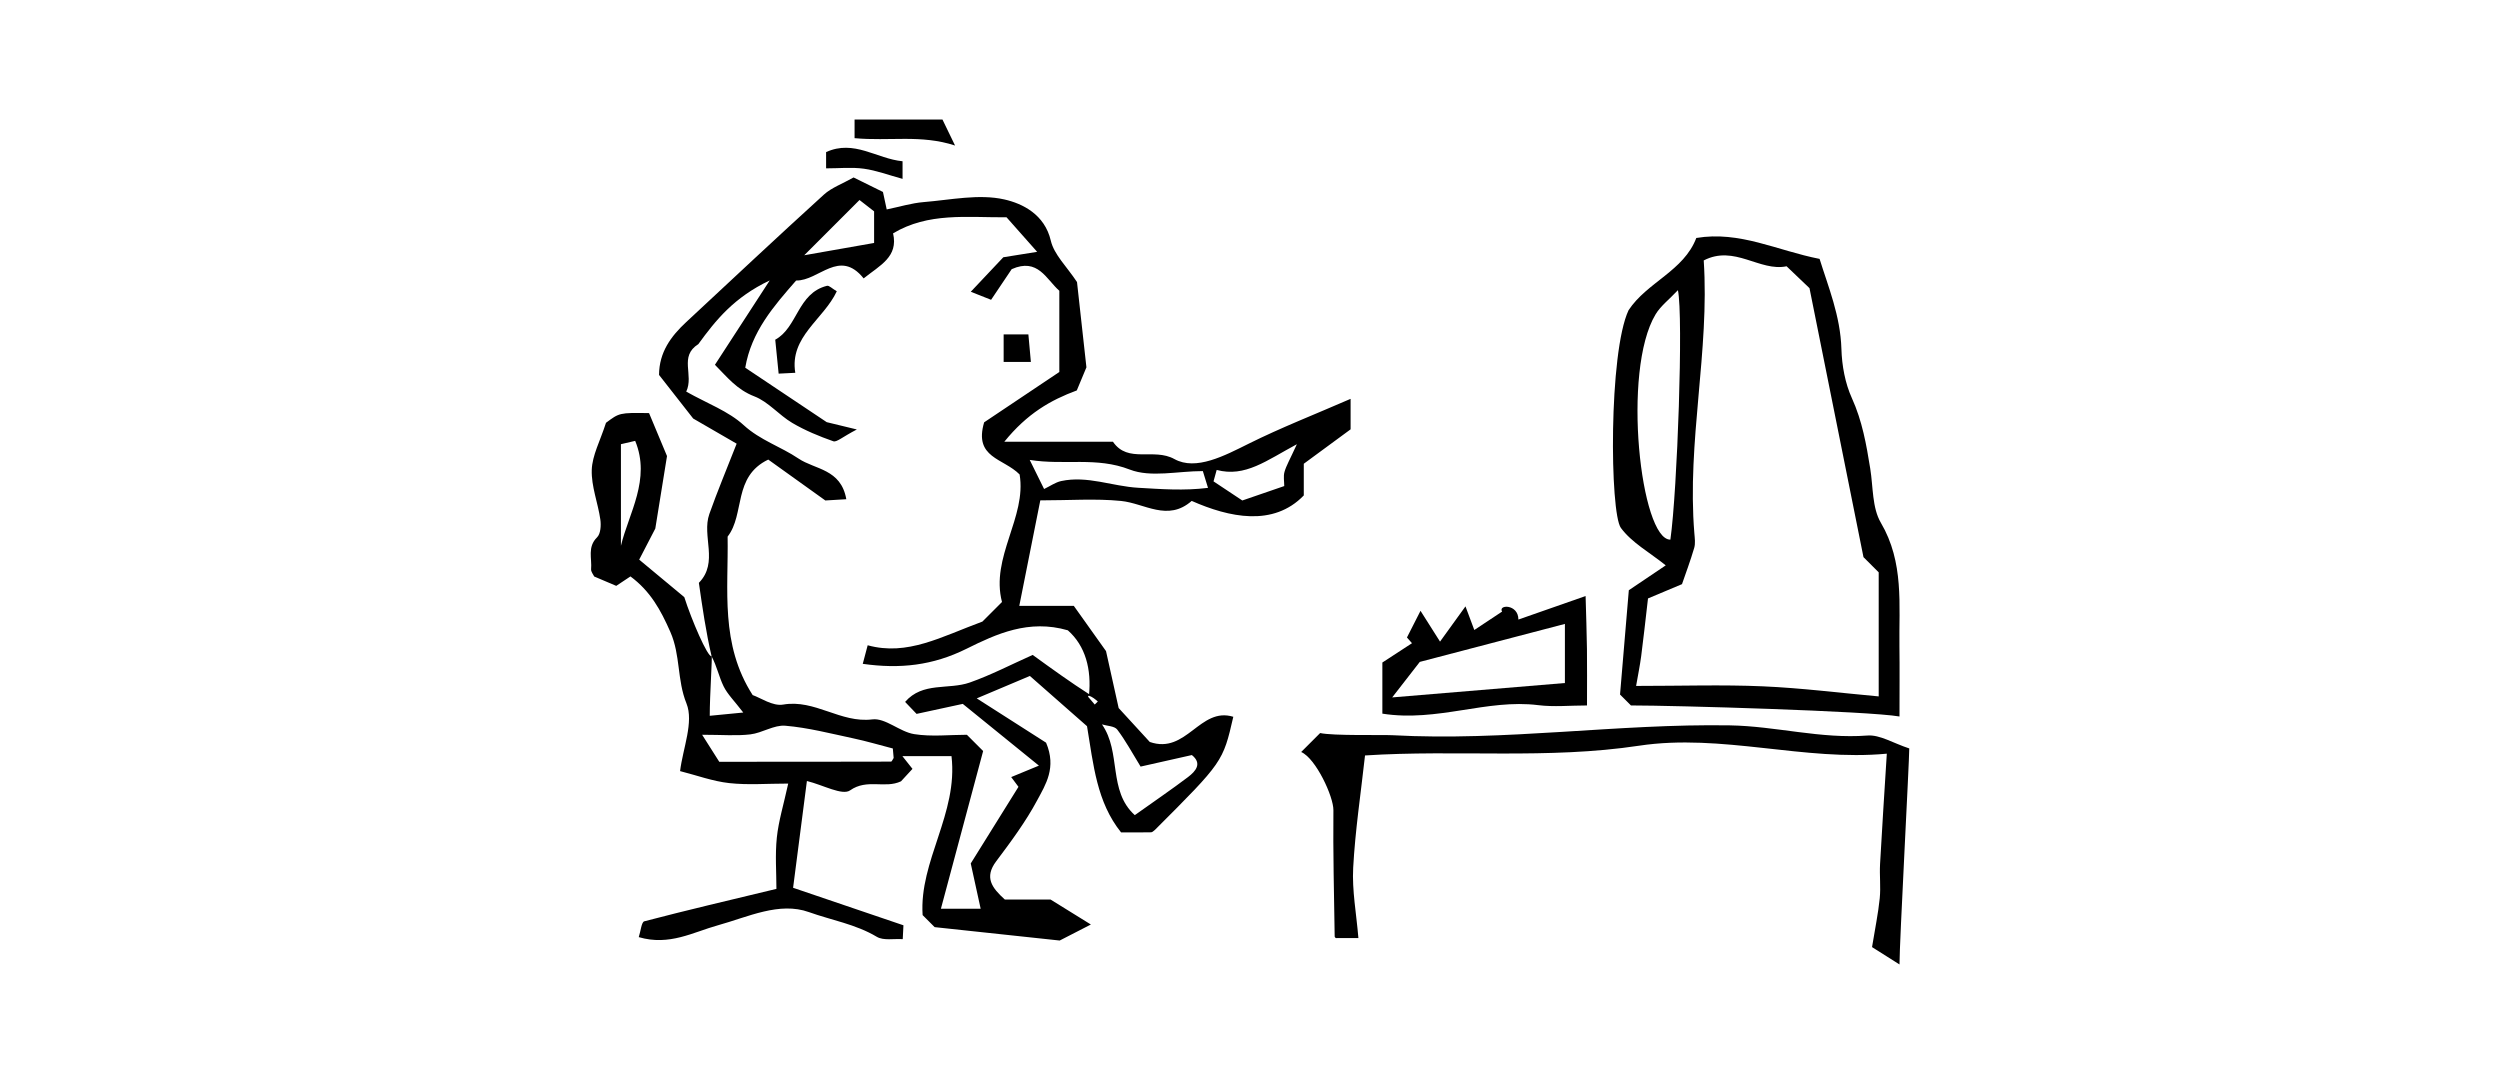 <?xml version="1.0" encoding="utf-8"?>
<!-- Generator: Adobe Illustrator 17.0.0, SVG Export Plug-In . SVG Version: 6.00 Build 0)  -->
<!DOCTYPE svg PUBLIC "-//W3C//DTD SVG 1.1//EN" "http://www.w3.org/Graphics/SVG/1.1/DTD/svg11.dtd">
<svg version="1.1" id="Layer_1" xmlns="http://www.w3.org/2000/svg" xmlns:xlink="http://www.w3.org/1999/xlink" x="0px" y="0px"
	 width="256px" height="111px" viewBox="0 0 256 111" enable-background="new 0 0 256 111" xml:space="preserve">
<g>
	<path d="M96.508,12.239c0.392,0.809,0.784,1.618,1.29,2.664c-3.474-1.144-6.758-0.423-10.29-0.755c0-0.688,0-1.298,0-1.909
		C90.508,12.239,93.508,12.239,96.508,12.239z"/>
	<path d="M72.87,67.213c-0.585-2.509-0.945-5.02-1.306-7.53c2.058-2.097,0.271-4.781,1.073-7.05c0.82-2.32,1.776-4.591,2.796-7.199
		c-1.277-0.739-2.722-1.575-4.451-2.576c-1.014-1.295-2.269-2.898-3.496-4.465c0.009-2.333,1.23-3.967,2.787-5.416
		c4.686-4.361,9.355-8.74,14.091-13.046c0.785-0.714,1.871-1.096,3.042-1.759c0.919,0.454,2.02,0.997,3.008,1.485
		c0.122,0.567,0.22,1.021,0.385,1.79c1.348-0.277,2.553-0.652,3.779-0.752c2.765-0.225,5.665-0.861,8.27-0.271
		c1.851,0.419,4.127,1.527,4.754,4.219c0.335,1.438,1.637,2.651,2.683,4.239c0.254,2.304,0.549,4.977,0.964,8.732
		c-0.035,0.083-0.504,1.211-0.986,2.366c-2.675,0.991-5.078,2.358-7.424,5.257c1.906,0,3.02,0,4.135,0c2.331,0,4.663,0,6.994,0
		c1.541,2.251,4.162,0.592,6.292,1.772c2.202,1.22,5.139-0.348,7.62-1.582c3.281-1.632,6.708-2.969,10.421-4.585
		c0,1.256,0,2.032,0,3.122c-1.381,1.015-3.046,2.239-4.794,3.524c0,1.191,0,2.309,0,3.244c-3.129,3.237-7.636,2.255-11.479,0.561
		c-2.455,2.159-4.818,0.244-7.236,0.004c-2.62-0.26-5.285-0.059-8.266-0.059c-0.711,3.571-1.408,7.069-2.153,10.806
		c2.007,0,3.793,0,5.586,0c1.193,1.676,2.296,3.225,3.297,4.63c0.469,2.111,0.911,4.107,1.294,5.83
		c1.259,1.372,2.378,2.592,3.186,3.473c3.762,1.307,5.121-3.632,8.553-2.578c-1.062,4.619-1.062,4.619-8.018,11.575
		c-0.13,0.088-0.258,0.25-0.39,0.253c-0.987,0.022-1.974,0.012-3.083,0.012c-2.495-3.114-2.828-6.906-3.488-10.877
		c-1.884-1.656-3.943-3.466-5.851-5.144c-1.881,0.794-3.413,1.44-5.441,2.296c2.808,1.794,5.145,3.287,7.099,4.536
		c1.09,2.565-0.051,4.294-0.909,5.898c-1.179,2.204-2.694,4.244-4.202,6.252c-1.233,1.642-0.444,2.709,0.886,3.91
		c1.48,0,3.114,0,4.68,0c1.405,0.87,2.703,1.675,4.132,2.56c-1.091,0.561-1.918,0.986-3.191,1.64
		c-3.835-0.411-8.17-0.874-12.805-1.371c-0.203-0.203-0.674-0.674-1.233-1.233c-0.365-5.547,3.647-10.4,2.958-16.276
		c-1.605,0-3.173,0-5.028,0c0.432,0.546,0.694,0.876,1.032,1.303c-0.379,0.411-0.793,0.86-1.175,1.274
		c-1.65,0.779-3.466-0.301-5.214,0.926c-0.795,0.558-2.758-0.549-4.422-0.958c-0.512,3.958-0.959,7.415-1.414,10.934
		c4.048,1.376,7.682,2.611,11.3,3.841c-0.019,0.385-0.036,0.711-0.072,1.421c-0.902-0.063-1.971,0.168-2.657-0.242
		c-2.163-1.294-4.658-1.706-6.947-2.528c-3.035-1.09-6.252,0.501-9.311,1.346c-2.553,0.705-4.967,2.137-8.117,1.216
		c0.202-0.612,0.274-1.543,0.569-1.621c4.369-1.144,8.767-2.174,13.529-3.321c0-1.677-0.143-3.48,0.041-5.249
		c0.177-1.698,0.692-3.362,1.166-5.534c-2.161,0-4.122,0.163-6.041-0.049c-1.682-0.186-3.318-0.793-5.032-1.228
		c0.291-2.356,1.422-5.027,0.654-6.93c-0.974-2.412-0.6-4.929-1.646-7.313c-0.999-2.275-2.051-4.18-4.089-5.693
		c-0.524,0.348-0.911,0.605-1.456,0.967c-0.631-0.268-1.411-0.6-2.257-0.96c-0.087-0.194-0.342-0.487-0.317-0.754
		c0.1-1.092-0.403-2.259,0.614-3.26c0.365-0.36,0.418-1.225,0.333-1.818c-0.246-1.706-0.934-3.401-0.88-5.083
		c0.048-1.489,0.858-2.954,1.458-4.823c1.365-1.014,1.361-1.045,4.41-0.992c0.596,1.426,1.244,2.977,1.838,4.398
		c-0.36,2.232-0.714,4.423-1.198,7.422c-0.313,0.603-1.023,1.973-1.651,3.185c1.719,1.429,3.299,2.742,4.62,3.84
		C70.809,63.466,72.45,67.281,72.87,67.213c0.086,0.007-0.192,3.932-0.192,6.084c1.081-0.105,1.972-0.192,3.432-0.334
		c-0.925-1.206-1.618-1.876-2.016-2.689C73.626,69.319,73.416,68.238,72.87,67.213z M71.508,35.239
		c-2.009,1.267-0.425,3.15-1.237,4.863c2.164,1.219,4.322,2.001,5.884,3.433c1.694,1.553,3.797,2.196,5.61,3.419
		c1.691,1.141,4.351,1.05,4.897,4.166c-0.963,0.057-1.739,0.103-2.147,0.128c-2.161-1.548-4.076-2.919-5.846-4.188
		c-3.641,1.748-2.367,5.578-4.161,7.889c0.095,5.433-0.789,11.002,2.565,16.228c0.799,0.271,2.053,1.158,3.12,0.972
		c3.258-0.568,5.879,1.924,9.134,1.516c1.336-0.168,2.798,1.271,4.279,1.508c1.776,0.285,3.632,0.067,5.403,0.067
		c0.52,0.52,0.99,0.99,1.665,1.665c-1.397,5.218-2.833,10.581-4.325,16.151c1.562,0,2.795,0,4.071,0
		c-0.398-1.817-0.763-3.482-1.016-4.639c1.821-2.924,3.361-5.397,4.887-7.846c-0.244-0.328-0.477-0.64-0.744-0.999
		c0.856-0.353,1.491-0.615,2.838-1.171c-2.896-2.348-5.218-4.231-7.797-6.323c-1.427,0.309-3.083,0.668-4.731,1.025
		c-0.445-0.465-0.885-0.925-1.174-1.227c1.8-2.078,4.439-1.216,6.626-1.986c2.165-0.762,4.221-1.837,6.438-2.825
		c1.951,1.413,3.857,2.794,5.854,4.07c-0.065,0.065-0.13,0.13-0.195,0.195c0.232,0.272,0.465,0.545,0.697,0.817
		c0.105-0.105,0.21-0.21,0.315-0.315c-0.272-0.232-0.545-0.465-0.908-0.592c0.273-2.712-0.357-5.103-2.164-6.696
		c-3.996-1.158-7.315,0.371-10.367,1.887c-3.477,1.727-6.83,2.084-10.632,1.547c0.207-0.78,0.325-1.228,0.504-1.902
		c4.066,1.119,7.526-0.87,11.749-2.426c0.253-0.253,1.077-1.077,2.005-2.005c-1.199-4.571,2.544-8.688,1.805-13.059
		c-1.663-1.684-4.712-1.674-3.633-5.339c2.295-1.537,5.049-3.38,7.699-5.154c0-2.939,0-5.594,0-8.318
		c-1.33-1.158-2.185-3.415-4.879-2.212c-0.776,1.154-1.635,2.433-2.109,3.138c-0.861-0.342-1.657-0.658-2.079-0.825
		c1.312-1.392,2.277-2.414,3.331-3.532c0.79-0.127,1.812-0.291,3.464-0.556c-1.379-1.556-2.314-2.612-3.133-3.536
		c-4.092,0.023-8.006-0.515-11.619,1.642c0.558,2.416-1.353,3.279-3.014,4.614c-2.48-3.09-4.578,0.261-6.914,0.218
		c-2.292,2.622-4.589,5.241-5.21,8.929c2.74,1.831,5.355,3.579,8.343,5.575c0.32,0.078,1.141,0.277,3.084,0.748
		c-1.497,0.779-2.069,1.327-2.406,1.209c-1.446-0.509-2.89-1.102-4.208-1.88c-1.358-0.801-2.448-2.167-3.874-2.715
		c-1.8-0.691-2.785-1.972-4.044-3.236c1.822-2.805,3.468-5.339,5.611-8.639C75.159,30.45,73.289,32.793,71.508,35.239z
		 M91.425,76.644c-1.357-0.351-2.7-0.75-4.067-1.041c-2.304-0.491-4.607-1.09-6.941-1.289c-1.158-0.099-2.365,0.742-3.583,0.886
		c-1.418,0.168-2.87,0.039-4.936,0.039c0.893,1.407,1.385,2.183,1.754,2.766c6.023,0,11.806,0.002,17.589-0.016
		c0.089,0,0.177-0.244,0.27-0.374C91.484,77.293,91.455,76.972,91.425,76.644z M105.443,47.095c0.667,1.35,1.105,2.239,1.471,2.979
		c0.632-0.302,1.163-0.687,1.749-0.814c2.674-0.578,5.244,0.537,7.889,0.688c2.382,0.137,4.655,0.318,7.148,0.01
		c-0.25-0.811-0.385-1.251-0.529-1.719c-2.583,0-5.328,0.681-7.483-0.156C112.274,46.755,109.024,47.666,105.443,47.095z
		 M116.203,83.47c2.108-1.5,3.806-2.655,5.442-3.893c0.824-0.624,1.467-1.405,0.402-2.26c-1.745,0.393-3.407,0.767-5.25,1.182
		c-0.871-1.416-1.542-2.674-2.394-3.793c-0.276-0.363-1.028-0.363-1.562-0.529C114.847,77.039,113.43,80.964,116.203,83.47z
		 M89.508,24.879c0-1.141,0-2.129,0-3.235c-0.671-0.522-1.399-1.089-1.495-1.164c-2.161,2.161-4.027,4.027-5.658,5.658
		C84.271,25.801,86.701,25.374,89.508,24.879z M124.588,48.122c-0.108,0.39-0.215,0.78-0.323,1.17
		c1.066,0.708,2.131,1.415,2.948,1.958c1.637-0.563,2.942-1.012,4.294-1.477c0-0.476-0.104-0.996,0.025-1.45
		c0.183-0.644,0.539-1.24,1.269-2.836C129.688,47.155,127.502,48.898,124.588,48.122z M63.583,55.889
		c0.79-3.313,3.089-6.808,1.459-10.744c-0.545,0.127-0.992,0.231-1.459,0.34C63.583,49.039,63.583,52.464,63.583,55.889z"/>
	<path d="M194.508,73.369c-3.206-0.559-22.986-1.131-27.5-1.131c-0.631-0.631-0.984-0.985-1.117-1.117
		c0.298-3.54,0.58-6.879,0.9-10.682c0.899-0.605,2.197-1.479,3.781-2.546c-1.65-1.329-3.478-2.32-4.593-3.835
		c-1.137-1.545-1.26-17.961,0.788-22.295c1.89-2.866,5.652-4.013,6.934-7.394c4.467-0.748,8.284,1.296,12.625,2.142
		c0.873,2.822,2.137,5.836,2.235,9.226c0.049,1.696,0.376,3.501,1.072,5.033c1.06,2.333,1.484,4.756,1.881,7.225
		c0.301,1.867,0.186,4.003,1.085,5.533c2.391,4.068,1.844,8.408,1.903,12.725C194.532,68.418,194.508,70.583,194.508,73.369z
		 M190.82,57.051c-1.876-9.346-3.672-18.295-5.528-27.544c-0.592-0.565-1.433-1.368-2.346-2.24c-2.753,0.575-5.344-2.23-8.484-0.598
		c0.612,9.299-1.732,18.558-0.959,27.945c0.041,0.496,0.119,1.033-0.016,1.493c-0.391,1.331-0.881,2.632-1.251,3.71
		c-1.386,0.583-2.642,1.111-3.481,1.463c-0.277,2.371-0.465,4.139-0.697,5.901c-0.132,1-0.337,1.99-0.521,3.058
		c4.641,0,8.813-0.14,12.97,0.04c3.966,0.171,7.917,0.676,11.871,1.033c0-4.604,0-8.721,0-12.704
		C191.775,58.006,191.304,57.535,190.82,57.051z M171.047,55.259c0.713-4.997,1.339-22.875,0.772-25.545
		c-0.91,0.968-1.77,1.617-2.286,2.473C166.045,37.972,168.013,55.298,171.047,55.259z"/>
	<path d="M194.508,98.761c-1.41-0.892-2.266-1.434-2.811-1.778c0.312-1.92,0.632-3.45,0.788-4.997
		c0.117-1.154-0.031-2.332,0.033-3.495c0.2-3.663,0.445-7.324,0.692-11.314c-8.463,0.798-16.916-2.093-25.371-0.816
		c-9.346,1.411-18.691,0.389-28.06,0.998c-0.428,3.868-1.007,7.677-1.213,11.507c-0.125,2.322,0.327,4.674,0.535,7.195
		c-0.514,0-1.293,0-2.278,0c0.064,0.067-0.15-0.051-0.152-0.173c-0.067-4.309-0.173-8.62-0.13-12.929
		c0.014-1.392-1.802-5.304-3.301-5.954c0.76-0.76,1.231-1.231,1.942-1.942c1.335,0.296,6.38,0.167,7.396,0.222
		c11.555,0.633,23.034-1.197,34.564-1.008c4.697,0.077,9.311,1.407,14.083,1.04c1.278-0.098,2.63,0.782,4.283,1.322
		C195.508,78.062,194.508,96.492,194.508,98.761z"/>
	<path d="M141.554,73.078c0-1.9,0-3.553,0-5.236c0.978-0.638,2.003-1.306,3.034-1.978c-0.426-0.483-0.73-0.83-0.516-0.586
		c0.426-0.839,0.803-1.578,1.389-2.731c0.825,1.303,1.326,2.093,1.998,3.155c1.005-1.392,1.749-2.423,2.606-3.609
		c0.336,0.9,0.552,1.476,0.904,2.419c0.974-0.645,1.822-1.207,2.843-1.884c-0.431-0.74,1.672-0.796,1.672,0.814
		c2.425-0.848,4.434-1.551,6.881-2.407c0.051,1.921,0.117,3.669,0.139,5.418c0.023,1.812,0.005,3.625,0.005,5.786
		c-1.749,0-3.396,0.17-4.996-0.031C152.252,71.548,147.205,73.964,141.554,73.078z M142.56,71.415
		c6.65-0.554,12.208-1.018,17.686-1.474c0-1.934,0-3.827,0-6.053c-4.989,1.306-9.657,2.528-14.859,3.89
		C144.91,68.392,144.069,69.473,142.56,71.415z"/>
	<path d="M84.593,17.239c0-0.78,0-1.225,0-1.663c2.856-1.316,5.192,0.686,7.829,0.937c0,0.507,0,0.952,0,1.803
		c-1.438-0.391-2.68-0.864-3.963-1.04C87.217,17.105,85.932,17.239,84.593,17.239z"/>
	<path d="M85.687,29.827c-1.346,2.882-4.859,4.65-4.25,8.347c-0.702,0.035-1.023,0.052-1.705,0.086
		c-0.105-1.044-0.211-2.106-0.348-3.475c2.299-1.252,2.268-4.761,5.301-5.519C84.897,29.213,85.207,29.547,85.687,29.827z"/>
	<path d="M102.773,34.239c0.891,0,1.547,0,2.533,0c0.078,0.858,0.159,1.746,0.257,2.826c-0.978,0-1.751,0-2.789,0
		C102.773,36.24,102.773,35.241,102.773,34.239z"/>
</g>
</svg>
